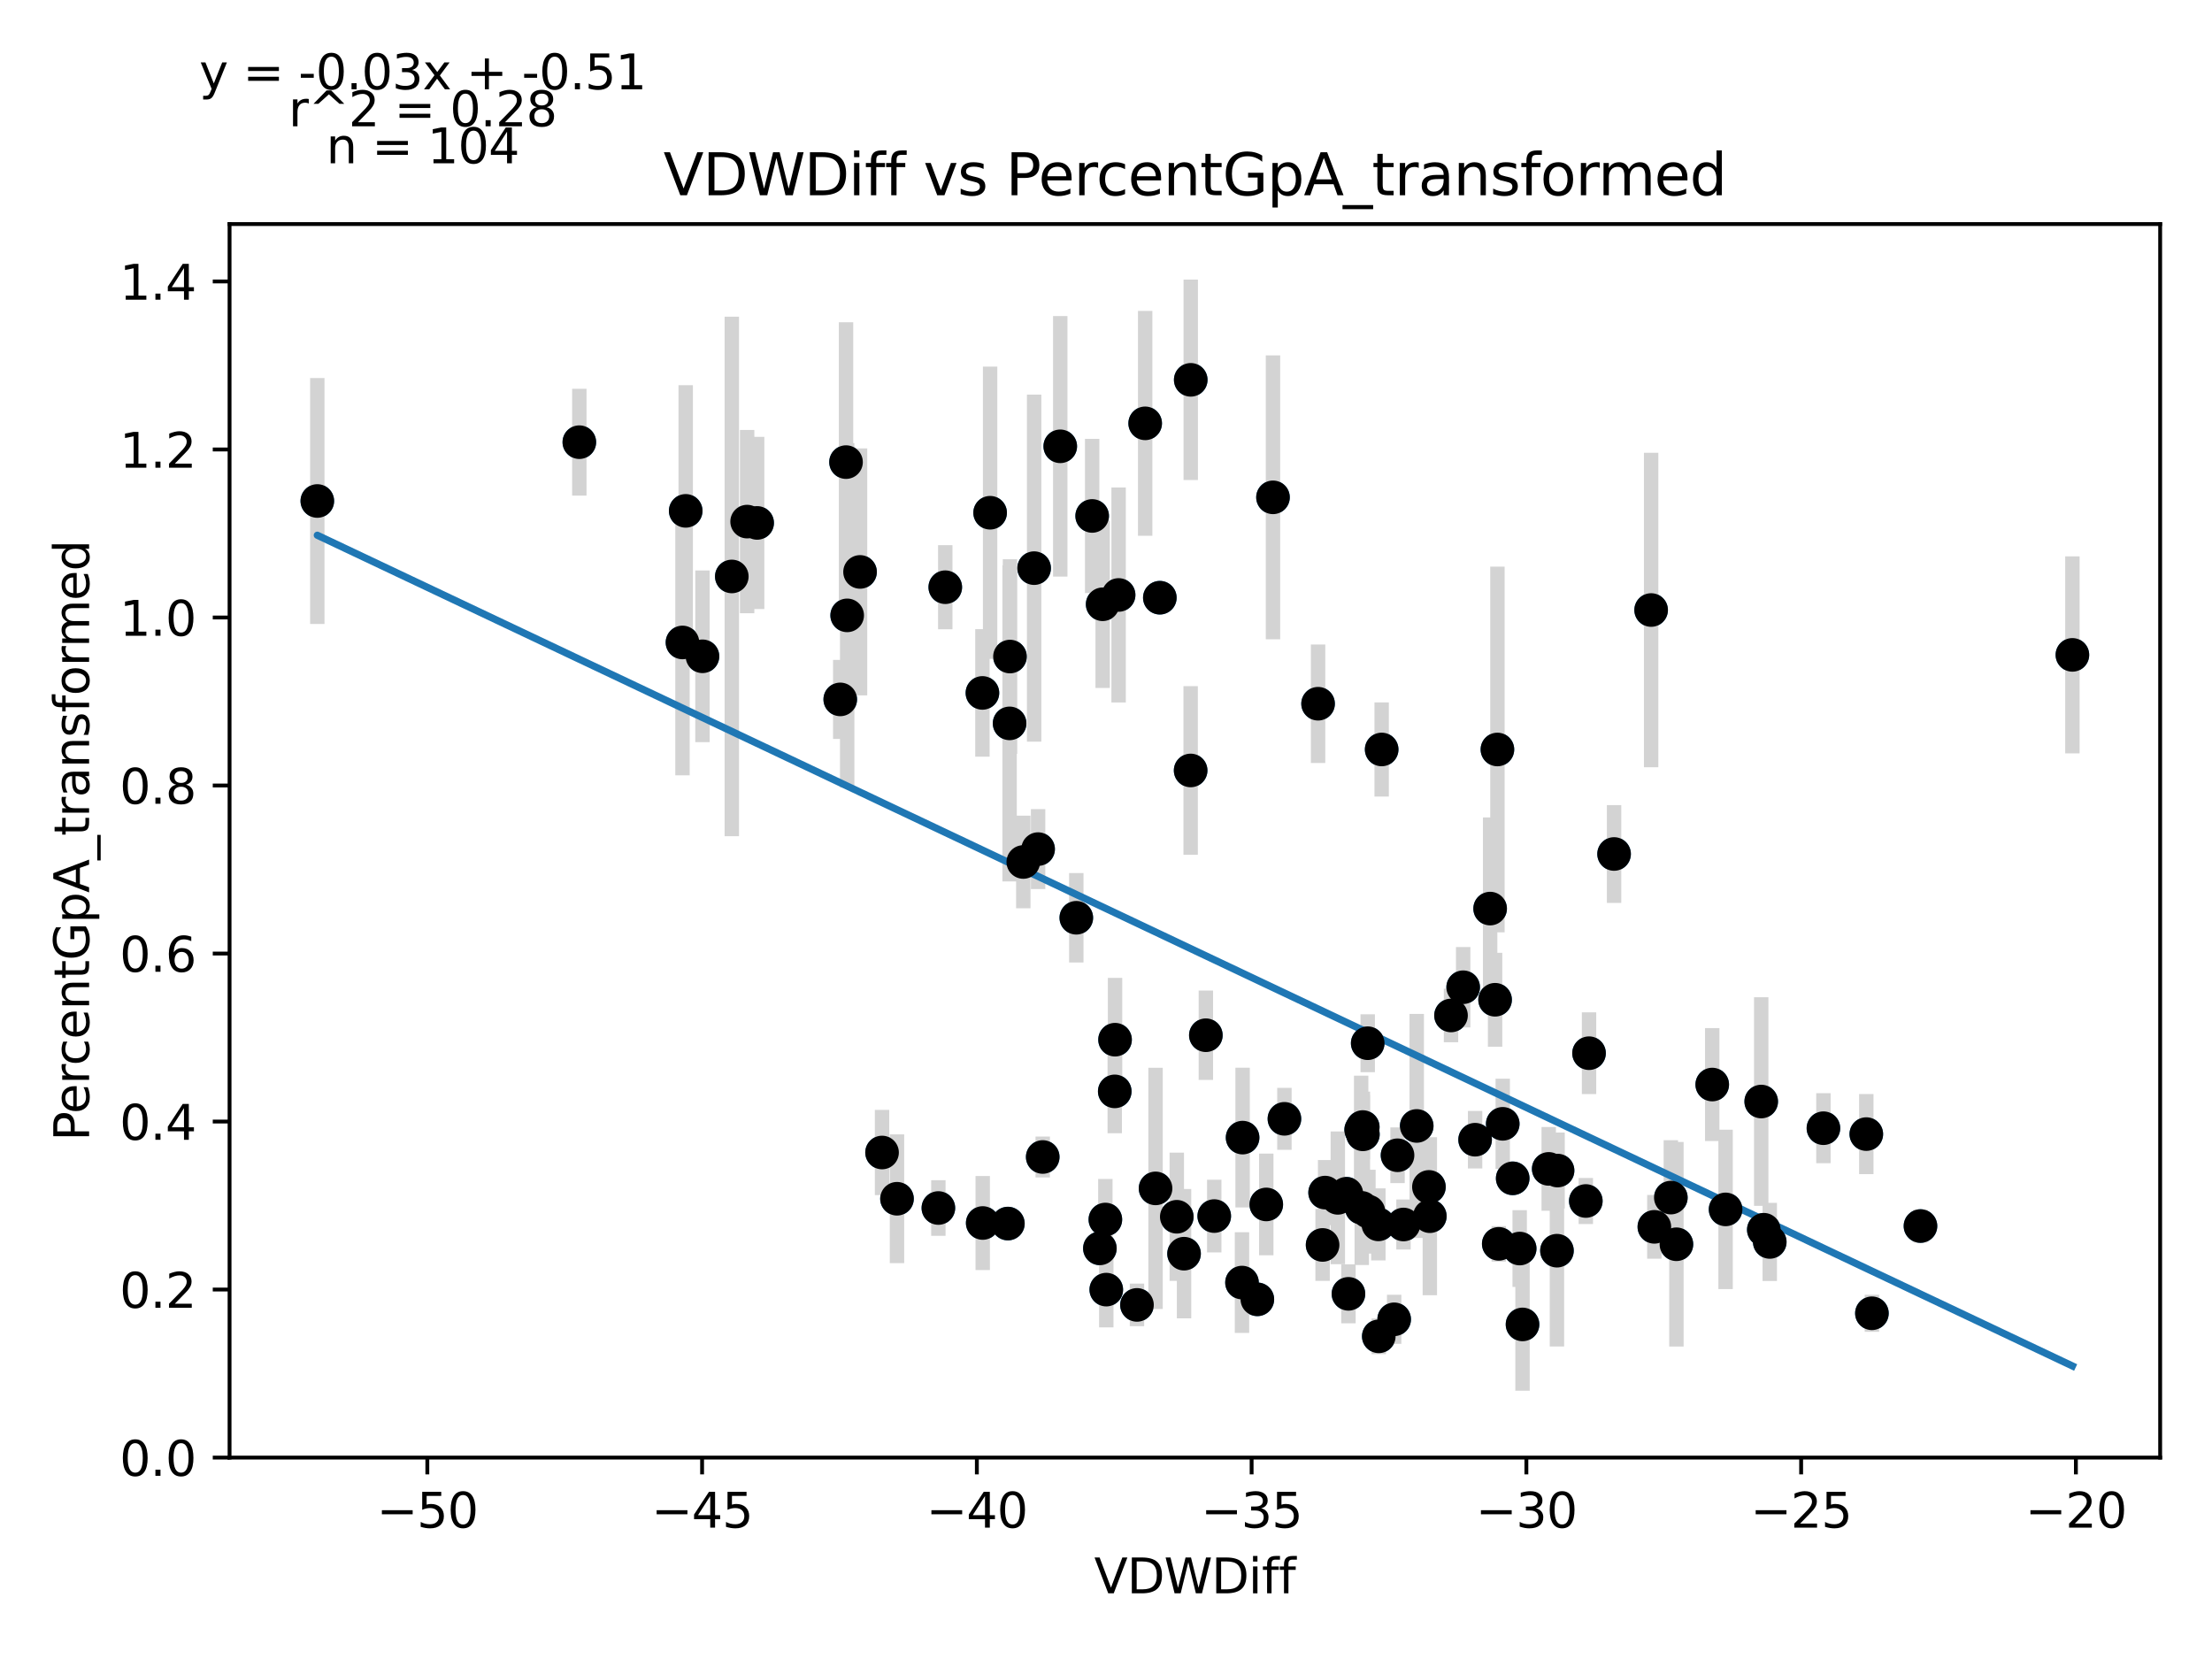<?xml version="1.0" encoding="utf-8" standalone="no"?>
<!DOCTYPE svg PUBLIC "-//W3C//DTD SVG 1.1//EN"
  "http://www.w3.org/Graphics/SVG/1.1/DTD/svg11.dtd">
<svg xmlns:xlink="http://www.w3.org/1999/xlink" width="460.8pt" height="345.6pt" viewBox="0 0 460.8 345.6" xmlns="http://www.w3.org/2000/svg" version="1.1">
 <defs>
  <style type="text/css">*{stroke-linejoin: round; stroke-linecap: butt}</style>
 </defs>
 <g id="figure_1">
  <g id="patch_1">
   <path d="M 0 345.6 
L 460.8 345.6 
L 460.8 0 
L 0 0 
z
" style="fill: #ffffff"/>
  </g>
  <g id="axes_1">
   <g id="patch_2">
    <path d="M 47.821 303.64 
L 450 303.64 
L 450 46.676 
L 47.821 46.676 
z
" style="fill: #ffffff"/>
   </g>
   <g id="PathCollection_1">
    <defs>
     <path id="m446b8236c6" d="M 0 3 
C 0.796 3 1.559 2.684 2.121 2.121 
C 2.684 1.559 3 0.796 3 0 
C 3 -0.796 2.684 -1.559 2.121 -2.121 
C 1.559 -2.684 0.796 -3 0 -3 
C -0.796 -3 -1.559 -2.684 -2.121 -2.121 
C -2.684 -1.559 -3 -0.796 -3 0 
C -3 0.796 -2.684 1.559 -2.121 2.121 
C -1.559 2.684 -0.796 3 0 3 
z
" style="stroke: #1f77b4"/>
    </defs>
    <g clip-path="url(#p066f73548e)">
     <use xlink:href="#m446b8236c6" x="142.172" y="133.834" style="fill: #1f77b4; stroke: #1f77b4"/>
     <use xlink:href="#m446b8236c6" x="66.102" y="104.366" style="fill: #1f77b4; stroke: #1f77b4"/>
     <use xlink:href="#m446b8236c6" x="176.242" y="96.266" style="fill: #1f77b4; stroke: #1f77b4"/>
     <use xlink:href="#m446b8236c6" x="152.449" y="120.085" style="fill: #1f77b4; stroke: #1f77b4"/>
     <use xlink:href="#m446b8236c6" x="142.845" y="106.423" style="fill: #1f77b4; stroke: #1f77b4"/>
     <use xlink:href="#m446b8236c6" x="179.165" y="119.142" style="fill: #1f77b4; stroke: #1f77b4"/>
     <use xlink:href="#m446b8236c6" x="210.396" y="136.772" style="fill: #1f77b4; stroke: #1f77b4"/>
     <use xlink:href="#m446b8236c6" x="120.685" y="92.113" style="fill: #1f77b4; stroke: #1f77b4"/>
     <use xlink:href="#m446b8236c6" x="210.317" y="150.693" style="fill: #1f77b4; stroke: #1f77b4"/>
     <use xlink:href="#m446b8236c6" x="213.17" y="179.566" style="fill: #1f77b4; stroke: #1f77b4"/>
     <use xlink:href="#m446b8236c6" x="155.641" y="108.66" style="fill: #1f77b4; stroke: #1f77b4"/>
     <use xlink:href="#m446b8236c6" x="157.727" y="108.934" style="fill: #1f77b4; stroke: #1f77b4"/>
     <use xlink:href="#m446b8236c6" x="183.747" y="240.088" style="fill: #1f77b4; stroke: #1f77b4"/>
     <use xlink:href="#m446b8236c6" x="146.338" y="136.719" style="fill: #1f77b4; stroke: #1f77b4"/>
     <use xlink:href="#m446b8236c6" x="176.482" y="128.192" style="fill: #1f77b4; stroke: #1f77b4"/>
     <use xlink:href="#m446b8236c6" x="265.187" y="103.605" style="fill: #1f77b4; stroke: #1f77b4"/>
     <use xlink:href="#m446b8236c6" x="238.561" y="88.19" style="fill: #1f77b4; stroke: #1f77b4"/>
     <use xlink:href="#m446b8236c6" x="240.723" y="247.563" style="fill: #1f77b4; stroke: #1f77b4"/>
     <use xlink:href="#m446b8236c6" x="258.857" y="236.985" style="fill: #1f77b4; stroke: #1f77b4"/>
     <use xlink:href="#m446b8236c6" x="283.675" y="251.623" style="fill: #1f77b4; stroke: #1f77b4"/>
     <use xlink:href="#m446b8236c6" x="215.428" y="118.355" style="fill: #1f77b4; stroke: #1f77b4"/>
     <use xlink:href="#m446b8236c6" x="232.285" y="216.588" style="fill: #1f77b4; stroke: #1f77b4"/>
     <use xlink:href="#m446b8236c6" x="267.568" y="233.071" style="fill: #1f77b4; stroke: #1f77b4"/>
     <use xlink:href="#m446b8236c6" x="204.718" y="254.774" style="fill: #1f77b4; stroke: #1f77b4"/>
     <use xlink:href="#m446b8236c6" x="206.26" y="106.813" style="fill: #1f77b4; stroke: #1f77b4"/>
     <use xlink:href="#m446b8236c6" x="196.918" y="122.326" style="fill: #1f77b4; stroke: #1f77b4"/>
     <use xlink:href="#m446b8236c6" x="217.219" y="241.021" style="fill: #1f77b4; stroke: #1f77b4"/>
     <use xlink:href="#m446b8236c6" x="186.861" y="249.722" style="fill: #1f77b4; stroke: #1f77b4"/>
     <use xlink:href="#m446b8236c6" x="227.519" y="107.481" style="fill: #1f77b4; stroke: #1f77b4"/>
     <use xlink:href="#m446b8236c6" x="229.703" y="125.882" style="fill: #1f77b4; stroke: #1f77b4"/>
     <use xlink:href="#m446b8236c6" x="195.481" y="251.65" style="fill: #1f77b4; stroke: #1f77b4"/>
     <use xlink:href="#m446b8236c6" x="220.87" y="92.974" style="fill: #1f77b4; stroke: #1f77b4"/>
     <use xlink:href="#m446b8236c6" x="230.267" y="254.048" style="fill: #1f77b4; stroke: #1f77b4"/>
     <use xlink:href="#m446b8236c6" x="248.053" y="79.127" style="fill: #1f77b4; stroke: #1f77b4"/>
     <use xlink:href="#m446b8236c6" x="316.578" y="260.096" style="fill: #1f77b4; stroke: #1f77b4"/>
     <use xlink:href="#m446b8236c6" x="252.948" y="253.33" style="fill: #1f77b4; stroke: #1f77b4"/>
     <use xlink:href="#m446b8236c6" x="236.852" y="271.836" style="fill: #1f77b4; stroke: #1f77b4"/>
     <use xlink:href="#m446b8236c6" x="285.072" y="252.413" style="fill: #1f77b4; stroke: #1f77b4"/>
     <use xlink:href="#m446b8236c6" x="263.788" y="250.908" style="fill: #1f77b4; stroke: #1f77b4"/>
     <use xlink:href="#m446b8236c6" x="232.222" y="227.354" style="fill: #1f77b4; stroke: #1f77b4"/>
     <use xlink:href="#m446b8236c6" x="204.657" y="144.349" style="fill: #1f77b4; stroke: #1f77b4"/>
     <use xlink:href="#m446b8236c6" x="216.257" y="176.885" style="fill: #1f77b4; stroke: #1f77b4"/>
     <use xlink:href="#m446b8236c6" x="283.914" y="236.302" style="fill: #1f77b4; stroke: #1f77b4"/>
     <use xlink:href="#m446b8236c6" x="209.961" y="254.892" style="fill: #1f77b4; stroke: #1f77b4"/>
     <use xlink:href="#m446b8236c6" x="230.457" y="268.652" style="fill: #1f77b4; stroke: #1f77b4"/>
     <use xlink:href="#m446b8236c6" x="241.615" y="124.513" style="fill: #1f77b4; stroke: #1f77b4"/>
     <use xlink:href="#m446b8236c6" x="287.826" y="156.128" style="fill: #1f77b4; stroke: #1f77b4"/>
     <use xlink:href="#m446b8236c6" x="248.032" y="160.501" style="fill: #1f77b4; stroke: #1f77b4"/>
     <use xlink:href="#m446b8236c6" x="297.862" y="253.355" style="fill: #1f77b4; stroke: #1f77b4"/>
     <use xlink:href="#m446b8236c6" x="297.671" y="247.255" style="fill: #1f77b4; stroke: #1f77b4"/>
     <use xlink:href="#m446b8236c6" x="175.039" y="145.697" style="fill: #1f77b4; stroke: #1f77b4"/>
     <use xlink:href="#m446b8236c6" x="287.224" y="278.382" style="fill: #1f77b4; stroke: #1f77b4"/>
     <use xlink:href="#m446b8236c6" x="245.146" y="253.475" style="fill: #1f77b4; stroke: #1f77b4"/>
     <use xlink:href="#m446b8236c6" x="251.202" y="215.657" style="fill: #1f77b4; stroke: #1f77b4"/>
     <use xlink:href="#m446b8236c6" x="331.025" y="219.4" style="fill: #1f77b4; stroke: #1f77b4"/>
     <use xlink:href="#m446b8236c6" x="291.132" y="240.662" style="fill: #1f77b4; stroke: #1f77b4"/>
     <use xlink:href="#m446b8236c6" x="233.028" y="123.943" style="fill: #1f77b4; stroke: #1f77b4"/>
     <use xlink:href="#m446b8236c6" x="229.126" y="260.059" style="fill: #1f77b4; stroke: #1f77b4"/>
     <use xlink:href="#m446b8236c6" x="343.961" y="127.079" style="fill: #1f77b4; stroke: #1f77b4"/>
     <use xlink:href="#m446b8236c6" x="224.214" y="191.187" style="fill: #1f77b4; stroke: #1f77b4"/>
     <use xlink:href="#m446b8236c6" x="275.52" y="259.344" style="fill: #1f77b4; stroke: #1f77b4"/>
     <use xlink:href="#m446b8236c6" x="261.93" y="270.675" style="fill: #1f77b4; stroke: #1f77b4"/>
     <use xlink:href="#m446b8236c6" x="311.454" y="208.268" style="fill: #1f77b4; stroke: #1f77b4"/>
     <use xlink:href="#m446b8236c6" x="324.342" y="260.543" style="fill: #1f77b4; stroke: #1f77b4"/>
     <use xlink:href="#m446b8236c6" x="258.73" y="267.182" style="fill: #1f77b4; stroke: #1f77b4"/>
     <use xlink:href="#m446b8236c6" x="315.123" y="245.468" style="fill: #1f77b4; stroke: #1f77b4"/>
     <use xlink:href="#m446b8236c6" x="330.354" y="250.19" style="fill: #1f77b4; stroke: #1f77b4"/>
     <use xlink:href="#m446b8236c6" x="400.069" y="255.407" style="fill: #1f77b4; stroke: #1f77b4"/>
     <use xlink:href="#m446b8236c6" x="283.89" y="234.782" style="fill: #1f77b4; stroke: #1f77b4"/>
     <use xlink:href="#m446b8236c6" x="312.218" y="259.118" style="fill: #1f77b4; stroke: #1f77b4"/>
     <use xlink:href="#m446b8236c6" x="290.431" y="274.835" style="fill: #1f77b4; stroke: #1f77b4"/>
     <use xlink:href="#m446b8236c6" x="246.658" y="261.166" style="fill: #1f77b4; stroke: #1f77b4"/>
     <use xlink:href="#m446b8236c6" x="274.579" y="146.6" style="fill: #1f77b4; stroke: #1f77b4"/>
     <use xlink:href="#m446b8236c6" x="322.626" y="243.501" style="fill: #1f77b4; stroke: #1f77b4"/>
     <use xlink:href="#m446b8236c6" x="304.805" y="205.659" style="fill: #1f77b4; stroke: #1f77b4"/>
     <use xlink:href="#m446b8236c6" x="310.422" y="189.275" style="fill: #1f77b4; stroke: #1f77b4"/>
     <use xlink:href="#m446b8236c6" x="284.919" y="217.322" style="fill: #1f77b4; stroke: #1f77b4"/>
     <use xlink:href="#m446b8236c6" x="336.242" y="177.901" style="fill: #1f77b4; stroke: #1f77b4"/>
     <use xlink:href="#m446b8236c6" x="278.692" y="249.535" style="fill: #1f77b4; stroke: #1f77b4"/>
     <use xlink:href="#m446b8236c6" x="349.229" y="259.202" style="fill: #1f77b4; stroke: #1f77b4"/>
     <use xlink:href="#m446b8236c6" x="324.469" y="243.85" style="fill: #1f77b4; stroke: #1f77b4"/>
     <use xlink:href="#m446b8236c6" x="283.551" y="235.374" style="fill: #1f77b4; stroke: #1f77b4"/>
     <use xlink:href="#m446b8236c6" x="287.136" y="255.061" style="fill: #1f77b4; stroke: #1f77b4"/>
     <use xlink:href="#m446b8236c6" x="356.69" y="225.93" style="fill: #1f77b4; stroke: #1f77b4"/>
     <use xlink:href="#m446b8236c6" x="302.272" y="211.539" style="fill: #1f77b4; stroke: #1f77b4"/>
     <use xlink:href="#m446b8236c6" x="307.292" y="237.422" style="fill: #1f77b4; stroke: #1f77b4"/>
     <use xlink:href="#m446b8236c6" x="295.129" y="234.555" style="fill: #1f77b4; stroke: #1f77b4"/>
     <use xlink:href="#m446b8236c6" x="292.374" y="255.086" style="fill: #1f77b4; stroke: #1f77b4"/>
     <use xlink:href="#m446b8236c6" x="344.631" y="255.573" style="fill: #1f77b4; stroke: #1f77b4"/>
     <use xlink:href="#m446b8236c6" x="280.479" y="248.678" style="fill: #1f77b4; stroke: #1f77b4"/>
     <use xlink:href="#m446b8236c6" x="280.906" y="269.53" style="fill: #1f77b4; stroke: #1f77b4"/>
     <use xlink:href="#m446b8236c6" x="379.853" y="235.026" style="fill: #1f77b4; stroke: #1f77b4"/>
     <use xlink:href="#m446b8236c6" x="359.471" y="251.94" style="fill: #1f77b4; stroke: #1f77b4"/>
     <use xlink:href="#m446b8236c6" x="317.169" y="275.902" style="fill: #1f77b4; stroke: #1f77b4"/>
     <use xlink:href="#m446b8236c6" x="389.954" y="273.581" style="fill: #1f77b4; stroke: #1f77b4"/>
     <use xlink:href="#m446b8236c6" x="313.049" y="234.113" style="fill: #1f77b4; stroke: #1f77b4"/>
     <use xlink:href="#m446b8236c6" x="276.044" y="248.437" style="fill: #1f77b4; stroke: #1f77b4"/>
     <use xlink:href="#m446b8236c6" x="388.786" y="236.252" style="fill: #1f77b4; stroke: #1f77b4"/>
     <use xlink:href="#m446b8236c6" x="366.893" y="229.469" style="fill: #1f77b4; stroke: #1f77b4"/>
     <use xlink:href="#m446b8236c6" x="311.939" y="156.132" style="fill: #1f77b4; stroke: #1f77b4"/>
     <use xlink:href="#m446b8236c6" x="348.067" y="249.48" style="fill: #1f77b4; stroke: #1f77b4"/>
     <use xlink:href="#m446b8236c6" x="367.432" y="256.178" style="fill: #1f77b4; stroke: #1f77b4"/>
     <use xlink:href="#m446b8236c6" x="368.673" y="258.721" style="fill: #1f77b4; stroke: #1f77b4"/>
     <use xlink:href="#m446b8236c6" x="431.719" y="136.424" style="fill: #1f77b4; stroke: #1f77b4"/>
    </g>
   </g>
   <g id="matplotlib.axis_1">
    <g id="xtick_1">
     <g id="line2d_1">
      <defs>
       <path id="m79041627de" d="M 0 0 
L 0 3.5 
" style="stroke: #000000; stroke-width: 0.8"/>
      </defs>
      <g>
       <use xlink:href="#m79041627de" x="89.021" y="303.64" style="stroke: #000000; stroke-width: 0.8"/>
      </g>
     </g>
     <g id="text_1">
      <!-- −50 -->
      <g transform="translate(78.469 318.238)scale(0.1 -0.1)">
       <defs>
        <path id="DejaVuSans-2212" d="M 678 2272 
L 4684 2272 
L 4684 1741 
L 678 1741 
L 678 2272 
z
" transform="scale(0.016)"/>
        <path id="DejaVuSans-35" d="M 691 4666 
L 3169 4666 
L 3169 4134 
L 1269 4134 
L 1269 2991 
Q 1406 3038 1543 3061 
Q 1681 3084 1819 3084 
Q 2600 3084 3056 2656 
Q 3513 2228 3513 1497 
Q 3513 744 3044 326 
Q 2575 -91 1722 -91 
Q 1428 -91 1123 -41 
Q 819 9 494 109 
L 494 744 
Q 775 591 1075 516 
Q 1375 441 1709 441 
Q 2250 441 2565 725 
Q 2881 1009 2881 1497 
Q 2881 1984 2565 2268 
Q 2250 2553 1709 2553 
Q 1456 2553 1204 2497 
Q 953 2441 691 2322 
L 691 4666 
z
" transform="scale(0.016)"/>
        <path id="DejaVuSans-30" d="M 2034 4250 
Q 1547 4250 1301 3770 
Q 1056 3291 1056 2328 
Q 1056 1369 1301 889 
Q 1547 409 2034 409 
Q 2525 409 2770 889 
Q 3016 1369 3016 2328 
Q 3016 3291 2770 3770 
Q 2525 4250 2034 4250 
z
M 2034 4750 
Q 2819 4750 3233 4129 
Q 3647 3509 3647 2328 
Q 3647 1150 3233 529 
Q 2819 -91 2034 -91 
Q 1250 -91 836 529 
Q 422 1150 422 2328 
Q 422 3509 836 4129 
Q 1250 4750 2034 4750 
z
" transform="scale(0.016)"/>
       </defs>
       <use xlink:href="#DejaVuSans-2212"/>
       <use xlink:href="#DejaVuSans-35" x="83.789"/>
       <use xlink:href="#DejaVuSans-30" x="147.412"/>
      </g>
     </g>
    </g>
    <g id="xtick_2">
     <g id="line2d_2">
      <g>
       <use xlink:href="#m79041627de" x="146.259" y="303.64" style="stroke: #000000; stroke-width: 0.8"/>
      </g>
     </g>
     <g id="text_2">
      <!-- −45 -->
      <g transform="translate(135.707 318.238)scale(0.1 -0.1)">
       <defs>
        <path id="DejaVuSans-34" d="M 2419 4116 
L 825 1625 
L 2419 1625 
L 2419 4116 
z
M 2253 4666 
L 3047 4666 
L 3047 1625 
L 3713 1625 
L 3713 1100 
L 3047 1100 
L 3047 0 
L 2419 0 
L 2419 1100 
L 313 1100 
L 313 1709 
L 2253 4666 
z
" transform="scale(0.016)"/>
       </defs>
       <use xlink:href="#DejaVuSans-2212"/>
       <use xlink:href="#DejaVuSans-34" x="83.789"/>
       <use xlink:href="#DejaVuSans-35" x="147.412"/>
      </g>
     </g>
    </g>
    <g id="xtick_3">
     <g id="line2d_3">
      <g>
       <use xlink:href="#m79041627de" x="203.497" y="303.64" style="stroke: #000000; stroke-width: 0.8"/>
      </g>
     </g>
     <g id="text_3">
      <!-- −40 -->
      <g transform="translate(192.944 318.238)scale(0.1 -0.1)">
       <use xlink:href="#DejaVuSans-2212"/>
       <use xlink:href="#DejaVuSans-34" x="83.789"/>
       <use xlink:href="#DejaVuSans-30" x="147.412"/>
      </g>
     </g>
    </g>
    <g id="xtick_4">
     <g id="line2d_4">
      <g>
       <use xlink:href="#m79041627de" x="260.734" y="303.64" style="stroke: #000000; stroke-width: 0.8"/>
      </g>
     </g>
     <g id="text_4">
      <!-- −35 -->
      <g transform="translate(250.182 318.238)scale(0.1 -0.1)">
       <defs>
        <path id="DejaVuSans-33" d="M 2597 2516 
Q 3050 2419 3304 2112 
Q 3559 1806 3559 1356 
Q 3559 666 3084 287 
Q 2609 -91 1734 -91 
Q 1441 -91 1130 -33 
Q 819 25 488 141 
L 488 750 
Q 750 597 1062 519 
Q 1375 441 1716 441 
Q 2309 441 2620 675 
Q 2931 909 2931 1356 
Q 2931 1769 2642 2001 
Q 2353 2234 1838 2234 
L 1294 2234 
L 1294 2753 
L 1863 2753 
Q 2328 2753 2575 2939 
Q 2822 3125 2822 3475 
Q 2822 3834 2567 4026 
Q 2313 4219 1838 4219 
Q 1578 4219 1281 4162 
Q 984 4106 628 3988 
L 628 4550 
Q 988 4650 1302 4700 
Q 1616 4750 1894 4750 
Q 2613 4750 3031 4423 
Q 3450 4097 3450 3541 
Q 3450 3153 3228 2886 
Q 3006 2619 2597 2516 
z
" transform="scale(0.016)"/>
       </defs>
       <use xlink:href="#DejaVuSans-2212"/>
       <use xlink:href="#DejaVuSans-33" x="83.789"/>
       <use xlink:href="#DejaVuSans-35" x="147.412"/>
      </g>
     </g>
    </g>
    <g id="xtick_5">
     <g id="line2d_5">
      <g>
       <use xlink:href="#m79041627de" x="317.972" y="303.64" style="stroke: #000000; stroke-width: 0.8"/>
      </g>
     </g>
     <g id="text_5">
      <!-- −30 -->
      <g transform="translate(307.42 318.238)scale(0.1 -0.1)">
       <use xlink:href="#DejaVuSans-2212"/>
       <use xlink:href="#DejaVuSans-33" x="83.789"/>
       <use xlink:href="#DejaVuSans-30" x="147.412"/>
      </g>
     </g>
    </g>
    <g id="xtick_6">
     <g id="line2d_6">
      <g>
       <use xlink:href="#m79041627de" x="375.21" y="303.64" style="stroke: #000000; stroke-width: 0.8"/>
      </g>
     </g>
     <g id="text_6">
      <!-- −25 -->
      <g transform="translate(364.657 318.238)scale(0.1 -0.1)">
       <defs>
        <path id="DejaVuSans-32" d="M 1228 531 
L 3431 531 
L 3431 0 
L 469 0 
L 469 531 
Q 828 903 1448 1529 
Q 2069 2156 2228 2338 
Q 2531 2678 2651 2914 
Q 2772 3150 2772 3378 
Q 2772 3750 2511 3984 
Q 2250 4219 1831 4219 
Q 1534 4219 1204 4116 
Q 875 4013 500 3803 
L 500 4441 
Q 881 4594 1212 4672 
Q 1544 4750 1819 4750 
Q 2544 4750 2975 4387 
Q 3406 4025 3406 3419 
Q 3406 3131 3298 2873 
Q 3191 2616 2906 2266 
Q 2828 2175 2409 1742 
Q 1991 1309 1228 531 
z
" transform="scale(0.016)"/>
       </defs>
       <use xlink:href="#DejaVuSans-2212"/>
       <use xlink:href="#DejaVuSans-32" x="83.789"/>
       <use xlink:href="#DejaVuSans-35" x="147.412"/>
      </g>
     </g>
    </g>
    <g id="xtick_7">
     <g id="line2d_7">
      <g>
       <use xlink:href="#m79041627de" x="432.447" y="303.64" style="stroke: #000000; stroke-width: 0.8"/>
      </g>
     </g>
     <g id="text_7">
      <!-- −20 -->
      <g transform="translate(421.895 318.238)scale(0.1 -0.1)">
       <use xlink:href="#DejaVuSans-2212"/>
       <use xlink:href="#DejaVuSans-32" x="83.789"/>
       <use xlink:href="#DejaVuSans-30" x="147.412"/>
      </g>
     </g>
    </g>
    <g id="text_8">
     <!-- VDWDiff -->
     <g transform="translate(227.937 331.917)scale(0.1 -0.1)">
      <defs>
       <path id="DejaVuSans-56" d="M 1831 0 
L 50 4666 
L 709 4666 
L 2188 738 
L 3669 4666 
L 4325 4666 
L 2547 0 
L 1831 0 
z
" transform="scale(0.016)"/>
       <path id="DejaVuSans-44" d="M 1259 4147 
L 1259 519 
L 2022 519 
Q 2988 519 3436 956 
Q 3884 1394 3884 2338 
Q 3884 3275 3436 3711 
Q 2988 4147 2022 4147 
L 1259 4147 
z
M 628 4666 
L 1925 4666 
Q 3281 4666 3915 4102 
Q 4550 3538 4550 2338 
Q 4550 1131 3912 565 
Q 3275 0 1925 0 
L 628 0 
L 628 4666 
z
" transform="scale(0.016)"/>
       <path id="DejaVuSans-57" d="M 213 4666 
L 850 4666 
L 1831 722 
L 2809 4666 
L 3519 4666 
L 4500 722 
L 5478 4666 
L 6119 4666 
L 4947 0 
L 4153 0 
L 3169 4050 
L 2175 0 
L 1381 0 
L 213 4666 
z
" transform="scale(0.016)"/>
       <path id="DejaVuSans-69" d="M 603 3500 
L 1178 3500 
L 1178 0 
L 603 0 
L 603 3500 
z
M 603 4863 
L 1178 4863 
L 1178 4134 
L 603 4134 
L 603 4863 
z
" transform="scale(0.016)"/>
       <path id="DejaVuSans-66" d="M 2375 4863 
L 2375 4384 
L 1825 4384 
Q 1516 4384 1395 4259 
Q 1275 4134 1275 3809 
L 1275 3500 
L 2222 3500 
L 2222 3053 
L 1275 3053 
L 1275 0 
L 697 0 
L 697 3053 
L 147 3053 
L 147 3500 
L 697 3500 
L 697 3744 
Q 697 4328 969 4595 
Q 1241 4863 1831 4863 
L 2375 4863 
z
" transform="scale(0.016)"/>
      </defs>
      <use xlink:href="#DejaVuSans-56"/>
      <use xlink:href="#DejaVuSans-44" x="68.408"/>
      <use xlink:href="#DejaVuSans-57" x="145.41"/>
      <use xlink:href="#DejaVuSans-44" x="244.287"/>
      <use xlink:href="#DejaVuSans-69" x="321.289"/>
      <use xlink:href="#DejaVuSans-66" x="349.072"/>
      <use xlink:href="#DejaVuSans-66" x="384.277"/>
     </g>
    </g>
   </g>
   <g id="matplotlib.axis_2">
    <g id="ytick_1">
     <g id="line2d_8">
      <defs>
       <path id="m37f0fa9172" d="M 0 0 
L -3.5 0 
" style="stroke: #000000; stroke-width: 0.8"/>
      </defs>
      <g>
       <use xlink:href="#m37f0fa9172" x="47.821" y="303.64" style="stroke: #000000; stroke-width: 0.8"/>
      </g>
     </g>
     <g id="text_9">
      <!-- 0.0 -->
      <g transform="translate(24.918 307.439)scale(0.1 -0.1)">
       <defs>
        <path id="DejaVuSans-2e" d="M 684 794 
L 1344 794 
L 1344 0 
L 684 0 
L 684 794 
z
" transform="scale(0.016)"/>
       </defs>
       <use xlink:href="#DejaVuSans-30"/>
       <use xlink:href="#DejaVuSans-2e" x="63.623"/>
       <use xlink:href="#DejaVuSans-30" x="95.41"/>
      </g>
     </g>
    </g>
    <g id="ytick_2">
     <g id="line2d_9">
      <g>
       <use xlink:href="#m37f0fa9172" x="47.821" y="268.639" style="stroke: #000000; stroke-width: 0.8"/>
      </g>
     </g>
     <g id="text_10">
      <!-- 0.2 -->
      <g transform="translate(24.918 272.438)scale(0.1 -0.1)">
       <use xlink:href="#DejaVuSans-30"/>
       <use xlink:href="#DejaVuSans-2e" x="63.623"/>
       <use xlink:href="#DejaVuSans-32" x="95.41"/>
      </g>
     </g>
    </g>
    <g id="ytick_3">
     <g id="line2d_10">
      <g>
       <use xlink:href="#m37f0fa9172" x="47.821" y="233.638" style="stroke: #000000; stroke-width: 0.8"/>
      </g>
     </g>
     <g id="text_11">
      <!-- 0.4 -->
      <g transform="translate(24.918 237.437)scale(0.1 -0.1)">
       <use xlink:href="#DejaVuSans-30"/>
       <use xlink:href="#DejaVuSans-2e" x="63.623"/>
       <use xlink:href="#DejaVuSans-34" x="95.41"/>
      </g>
     </g>
    </g>
    <g id="ytick_4">
     <g id="line2d_11">
      <g>
       <use xlink:href="#m37f0fa9172" x="47.821" y="198.637" style="stroke: #000000; stroke-width: 0.8"/>
      </g>
     </g>
     <g id="text_12">
      <!-- 0.6 -->
      <g transform="translate(24.918 202.436)scale(0.1 -0.1)">
       <defs>
        <path id="DejaVuSans-36" d="M 2113 2584 
Q 1688 2584 1439 2293 
Q 1191 2003 1191 1497 
Q 1191 994 1439 701 
Q 1688 409 2113 409 
Q 2538 409 2786 701 
Q 3034 994 3034 1497 
Q 3034 2003 2786 2293 
Q 2538 2584 2113 2584 
z
M 3366 4563 
L 3366 3988 
Q 3128 4100 2886 4159 
Q 2644 4219 2406 4219 
Q 1781 4219 1451 3797 
Q 1122 3375 1075 2522 
Q 1259 2794 1537 2939 
Q 1816 3084 2150 3084 
Q 2853 3084 3261 2657 
Q 3669 2231 3669 1497 
Q 3669 778 3244 343 
Q 2819 -91 2113 -91 
Q 1303 -91 875 529 
Q 447 1150 447 2328 
Q 447 3434 972 4092 
Q 1497 4750 2381 4750 
Q 2619 4750 2861 4703 
Q 3103 4656 3366 4563 
z
" transform="scale(0.016)"/>
       </defs>
       <use xlink:href="#DejaVuSans-30"/>
       <use xlink:href="#DejaVuSans-2e" x="63.623"/>
       <use xlink:href="#DejaVuSans-36" x="95.41"/>
      </g>
     </g>
    </g>
    <g id="ytick_5">
     <g id="line2d_12">
      <g>
       <use xlink:href="#m37f0fa9172" x="47.821" y="163.636" style="stroke: #000000; stroke-width: 0.8"/>
      </g>
     </g>
     <g id="text_13">
      <!-- 0.8 -->
      <g transform="translate(24.918 167.436)scale(0.1 -0.1)">
       <defs>
        <path id="DejaVuSans-38" d="M 2034 2216 
Q 1584 2216 1326 1975 
Q 1069 1734 1069 1313 
Q 1069 891 1326 650 
Q 1584 409 2034 409 
Q 2484 409 2743 651 
Q 3003 894 3003 1313 
Q 3003 1734 2745 1975 
Q 2488 2216 2034 2216 
z
M 1403 2484 
Q 997 2584 770 2862 
Q 544 3141 544 3541 
Q 544 4100 942 4425 
Q 1341 4750 2034 4750 
Q 2731 4750 3128 4425 
Q 3525 4100 3525 3541 
Q 3525 3141 3298 2862 
Q 3072 2584 2669 2484 
Q 3125 2378 3379 2068 
Q 3634 1759 3634 1313 
Q 3634 634 3220 271 
Q 2806 -91 2034 -91 
Q 1263 -91 848 271 
Q 434 634 434 1313 
Q 434 1759 690 2068 
Q 947 2378 1403 2484 
z
M 1172 3481 
Q 1172 3119 1398 2916 
Q 1625 2713 2034 2713 
Q 2441 2713 2670 2916 
Q 2900 3119 2900 3481 
Q 2900 3844 2670 4047 
Q 2441 4250 2034 4250 
Q 1625 4250 1398 4047 
Q 1172 3844 1172 3481 
z
" transform="scale(0.016)"/>
       </defs>
       <use xlink:href="#DejaVuSans-30"/>
       <use xlink:href="#DejaVuSans-2e" x="63.623"/>
       <use xlink:href="#DejaVuSans-38" x="95.41"/>
      </g>
     </g>
    </g>
    <g id="ytick_6">
     <g id="line2d_13">
      <g>
       <use xlink:href="#m37f0fa9172" x="47.821" y="128.635" style="stroke: #000000; stroke-width: 0.8"/>
      </g>
     </g>
     <g id="text_14">
      <!-- 1.0 -->
      <g transform="translate(24.918 132.435)scale(0.1 -0.1)">
       <defs>
        <path id="DejaVuSans-31" d="M 794 531 
L 1825 531 
L 1825 4091 
L 703 3866 
L 703 4441 
L 1819 4666 
L 2450 4666 
L 2450 531 
L 3481 531 
L 3481 0 
L 794 0 
L 794 531 
z
" transform="scale(0.016)"/>
       </defs>
       <use xlink:href="#DejaVuSans-31"/>
       <use xlink:href="#DejaVuSans-2e" x="63.623"/>
       <use xlink:href="#DejaVuSans-30" x="95.41"/>
      </g>
     </g>
    </g>
    <g id="ytick_7">
     <g id="line2d_14">
      <g>
       <use xlink:href="#m37f0fa9172" x="47.821" y="93.635" style="stroke: #000000; stroke-width: 0.8"/>
      </g>
     </g>
     <g id="text_15">
      <!-- 1.2 -->
      <g transform="translate(24.918 97.434)scale(0.1 -0.1)">
       <use xlink:href="#DejaVuSans-31"/>
       <use xlink:href="#DejaVuSans-2e" x="63.623"/>
       <use xlink:href="#DejaVuSans-32" x="95.41"/>
      </g>
     </g>
    </g>
    <g id="ytick_8">
     <g id="line2d_15">
      <g>
       <use xlink:href="#m37f0fa9172" x="47.821" y="58.634" style="stroke: #000000; stroke-width: 0.8"/>
      </g>
     </g>
     <g id="text_16">
      <!-- 1.4 -->
      <g transform="translate(24.918 62.433)scale(0.1 -0.1)">
       <use xlink:href="#DejaVuSans-31"/>
       <use xlink:href="#DejaVuSans-2e" x="63.623"/>
       <use xlink:href="#DejaVuSans-34" x="95.41"/>
      </g>
     </g>
    </g>
    <g id="text_17">
     <!-- PercentGpA_transformed -->
     <g transform="translate(18.56 237.696)rotate(-90)scale(0.1 -0.1)">
      <defs>
       <path id="DejaVuSans-50" d="M 1259 4147 
L 1259 2394 
L 2053 2394 
Q 2494 2394 2734 2622 
Q 2975 2850 2975 3272 
Q 2975 3691 2734 3919 
Q 2494 4147 2053 4147 
L 1259 4147 
z
M 628 4666 
L 2053 4666 
Q 2838 4666 3239 4311 
Q 3641 3956 3641 3272 
Q 3641 2581 3239 2228 
Q 2838 1875 2053 1875 
L 1259 1875 
L 1259 0 
L 628 0 
L 628 4666 
z
" transform="scale(0.016)"/>
       <path id="DejaVuSans-65" d="M 3597 1894 
L 3597 1613 
L 953 1613 
Q 991 1019 1311 708 
Q 1631 397 2203 397 
Q 2534 397 2845 478 
Q 3156 559 3463 722 
L 3463 178 
Q 3153 47 2828 -22 
Q 2503 -91 2169 -91 
Q 1331 -91 842 396 
Q 353 884 353 1716 
Q 353 2575 817 3079 
Q 1281 3584 2069 3584 
Q 2775 3584 3186 3129 
Q 3597 2675 3597 1894 
z
M 3022 2063 
Q 3016 2534 2758 2815 
Q 2500 3097 2075 3097 
Q 1594 3097 1305 2825 
Q 1016 2553 972 2059 
L 3022 2063 
z
" transform="scale(0.016)"/>
       <path id="DejaVuSans-72" d="M 2631 2963 
Q 2534 3019 2420 3045 
Q 2306 3072 2169 3072 
Q 1681 3072 1420 2755 
Q 1159 2438 1159 1844 
L 1159 0 
L 581 0 
L 581 3500 
L 1159 3500 
L 1159 2956 
Q 1341 3275 1631 3429 
Q 1922 3584 2338 3584 
Q 2397 3584 2469 3576 
Q 2541 3569 2628 3553 
L 2631 2963 
z
" transform="scale(0.016)"/>
       <path id="DejaVuSans-63" d="M 3122 3366 
L 3122 2828 
Q 2878 2963 2633 3030 
Q 2388 3097 2138 3097 
Q 1578 3097 1268 2742 
Q 959 2388 959 1747 
Q 959 1106 1268 751 
Q 1578 397 2138 397 
Q 2388 397 2633 464 
Q 2878 531 3122 666 
L 3122 134 
Q 2881 22 2623 -34 
Q 2366 -91 2075 -91 
Q 1284 -91 818 406 
Q 353 903 353 1747 
Q 353 2603 823 3093 
Q 1294 3584 2113 3584 
Q 2378 3584 2631 3529 
Q 2884 3475 3122 3366 
z
" transform="scale(0.016)"/>
       <path id="DejaVuSans-6e" d="M 3513 2113 
L 3513 0 
L 2938 0 
L 2938 2094 
Q 2938 2591 2744 2837 
Q 2550 3084 2163 3084 
Q 1697 3084 1428 2787 
Q 1159 2491 1159 1978 
L 1159 0 
L 581 0 
L 581 3500 
L 1159 3500 
L 1159 2956 
Q 1366 3272 1645 3428 
Q 1925 3584 2291 3584 
Q 2894 3584 3203 3211 
Q 3513 2838 3513 2113 
z
" transform="scale(0.016)"/>
       <path id="DejaVuSans-74" d="M 1172 4494 
L 1172 3500 
L 2356 3500 
L 2356 3053 
L 1172 3053 
L 1172 1153 
Q 1172 725 1289 603 
Q 1406 481 1766 481 
L 2356 481 
L 2356 0 
L 1766 0 
Q 1100 0 847 248 
Q 594 497 594 1153 
L 594 3053 
L 172 3053 
L 172 3500 
L 594 3500 
L 594 4494 
L 1172 4494 
z
" transform="scale(0.016)"/>
       <path id="DejaVuSans-47" d="M 3809 666 
L 3809 1919 
L 2778 1919 
L 2778 2438 
L 4434 2438 
L 4434 434 
Q 4069 175 3628 42 
Q 3188 -91 2688 -91 
Q 1594 -91 976 548 
Q 359 1188 359 2328 
Q 359 3472 976 4111 
Q 1594 4750 2688 4750 
Q 3144 4750 3555 4637 
Q 3966 4525 4313 4306 
L 4313 3634 
Q 3963 3931 3569 4081 
Q 3175 4231 2741 4231 
Q 1884 4231 1454 3753 
Q 1025 3275 1025 2328 
Q 1025 1384 1454 906 
Q 1884 428 2741 428 
Q 3075 428 3337 486 
Q 3600 544 3809 666 
z
" transform="scale(0.016)"/>
       <path id="DejaVuSans-70" d="M 1159 525 
L 1159 -1331 
L 581 -1331 
L 581 3500 
L 1159 3500 
L 1159 2969 
Q 1341 3281 1617 3432 
Q 1894 3584 2278 3584 
Q 2916 3584 3314 3078 
Q 3713 2572 3713 1747 
Q 3713 922 3314 415 
Q 2916 -91 2278 -91 
Q 1894 -91 1617 61 
Q 1341 213 1159 525 
z
M 3116 1747 
Q 3116 2381 2855 2742 
Q 2594 3103 2138 3103 
Q 1681 3103 1420 2742 
Q 1159 2381 1159 1747 
Q 1159 1113 1420 752 
Q 1681 391 2138 391 
Q 2594 391 2855 752 
Q 3116 1113 3116 1747 
z
" transform="scale(0.016)"/>
       <path id="DejaVuSans-41" d="M 2188 4044 
L 1331 1722 
L 3047 1722 
L 2188 4044 
z
M 1831 4666 
L 2547 4666 
L 4325 0 
L 3669 0 
L 3244 1197 
L 1141 1197 
L 716 0 
L 50 0 
L 1831 4666 
z
" transform="scale(0.016)"/>
       <path id="DejaVuSans-5f" d="M 3263 -1063 
L 3263 -1509 
L -63 -1509 
L -63 -1063 
L 3263 -1063 
z
" transform="scale(0.016)"/>
       <path id="DejaVuSans-61" d="M 2194 1759 
Q 1497 1759 1228 1600 
Q 959 1441 959 1056 
Q 959 750 1161 570 
Q 1363 391 1709 391 
Q 2188 391 2477 730 
Q 2766 1069 2766 1631 
L 2766 1759 
L 2194 1759 
z
M 3341 1997 
L 3341 0 
L 2766 0 
L 2766 531 
Q 2569 213 2275 61 
Q 1981 -91 1556 -91 
Q 1019 -91 701 211 
Q 384 513 384 1019 
Q 384 1609 779 1909 
Q 1175 2209 1959 2209 
L 2766 2209 
L 2766 2266 
Q 2766 2663 2505 2880 
Q 2244 3097 1772 3097 
Q 1472 3097 1187 3025 
Q 903 2953 641 2809 
L 641 3341 
Q 956 3463 1253 3523 
Q 1550 3584 1831 3584 
Q 2591 3584 2966 3190 
Q 3341 2797 3341 1997 
z
" transform="scale(0.016)"/>
       <path id="DejaVuSans-73" d="M 2834 3397 
L 2834 2853 
Q 2591 2978 2328 3040 
Q 2066 3103 1784 3103 
Q 1356 3103 1142 2972 
Q 928 2841 928 2578 
Q 928 2378 1081 2264 
Q 1234 2150 1697 2047 
L 1894 2003 
Q 2506 1872 2764 1633 
Q 3022 1394 3022 966 
Q 3022 478 2636 193 
Q 2250 -91 1575 -91 
Q 1294 -91 989 -36 
Q 684 19 347 128 
L 347 722 
Q 666 556 975 473 
Q 1284 391 1588 391 
Q 1994 391 2212 530 
Q 2431 669 2431 922 
Q 2431 1156 2273 1281 
Q 2116 1406 1581 1522 
L 1381 1569 
Q 847 1681 609 1914 
Q 372 2147 372 2553 
Q 372 3047 722 3315 
Q 1072 3584 1716 3584 
Q 2034 3584 2315 3537 
Q 2597 3491 2834 3397 
z
" transform="scale(0.016)"/>
       <path id="DejaVuSans-6f" d="M 1959 3097 
Q 1497 3097 1228 2736 
Q 959 2375 959 1747 
Q 959 1119 1226 758 
Q 1494 397 1959 397 
Q 2419 397 2687 759 
Q 2956 1122 2956 1747 
Q 2956 2369 2687 2733 
Q 2419 3097 1959 3097 
z
M 1959 3584 
Q 2709 3584 3137 3096 
Q 3566 2609 3566 1747 
Q 3566 888 3137 398 
Q 2709 -91 1959 -91 
Q 1206 -91 779 398 
Q 353 888 353 1747 
Q 353 2609 779 3096 
Q 1206 3584 1959 3584 
z
" transform="scale(0.016)"/>
       <path id="DejaVuSans-6d" d="M 3328 2828 
Q 3544 3216 3844 3400 
Q 4144 3584 4550 3584 
Q 5097 3584 5394 3201 
Q 5691 2819 5691 2113 
L 5691 0 
L 5113 0 
L 5113 2094 
Q 5113 2597 4934 2840 
Q 4756 3084 4391 3084 
Q 3944 3084 3684 2787 
Q 3425 2491 3425 1978 
L 3425 0 
L 2847 0 
L 2847 2094 
Q 2847 2600 2669 2842 
Q 2491 3084 2119 3084 
Q 1678 3084 1418 2786 
Q 1159 2488 1159 1978 
L 1159 0 
L 581 0 
L 581 3500 
L 1159 3500 
L 1159 2956 
Q 1356 3278 1631 3431 
Q 1906 3584 2284 3584 
Q 2666 3584 2933 3390 
Q 3200 3197 3328 2828 
z
" transform="scale(0.016)"/>
       <path id="DejaVuSans-64" d="M 2906 2969 
L 2906 4863 
L 3481 4863 
L 3481 0 
L 2906 0 
L 2906 525 
Q 2725 213 2448 61 
Q 2172 -91 1784 -91 
Q 1150 -91 751 415 
Q 353 922 353 1747 
Q 353 2572 751 3078 
Q 1150 3584 1784 3584 
Q 2172 3584 2448 3432 
Q 2725 3281 2906 2969 
z
M 947 1747 
Q 947 1113 1208 752 
Q 1469 391 1925 391 
Q 2381 391 2643 752 
Q 2906 1113 2906 1747 
Q 2906 2381 2643 2742 
Q 2381 3103 1925 3103 
Q 1469 3103 1208 2742 
Q 947 2381 947 1747 
z
" transform="scale(0.016)"/>
      </defs>
      <use xlink:href="#DejaVuSans-50"/>
      <use xlink:href="#DejaVuSans-65" x="56.678"/>
      <use xlink:href="#DejaVuSans-72" x="118.201"/>
      <use xlink:href="#DejaVuSans-63" x="157.064"/>
      <use xlink:href="#DejaVuSans-65" x="212.045"/>
      <use xlink:href="#DejaVuSans-6e" x="273.568"/>
      <use xlink:href="#DejaVuSans-74" x="336.947"/>
      <use xlink:href="#DejaVuSans-47" x="376.156"/>
      <use xlink:href="#DejaVuSans-70" x="453.646"/>
      <use xlink:href="#DejaVuSans-41" x="517.123"/>
      <use xlink:href="#DejaVuSans-5f" x="585.531"/>
      <use xlink:href="#DejaVuSans-74" x="635.531"/>
      <use xlink:href="#DejaVuSans-72" x="674.74"/>
      <use xlink:href="#DejaVuSans-61" x="715.854"/>
      <use xlink:href="#DejaVuSans-6e" x="777.133"/>
      <use xlink:href="#DejaVuSans-73" x="840.512"/>
      <use xlink:href="#DejaVuSans-66" x="892.611"/>
      <use xlink:href="#DejaVuSans-6f" x="927.816"/>
      <use xlink:href="#DejaVuSans-72" x="988.998"/>
      <use xlink:href="#DejaVuSans-6d" x="1028.361"/>
      <use xlink:href="#DejaVuSans-65" x="1125.773"/>
      <use xlink:href="#DejaVuSans-64" x="1187.297"/>
     </g>
    </g>
   </g>
   <g id="LineCollection_1">
    <path d="M 142.172 161.512 
L 142.172 106.156 
" clip-path="url(#p066f73548e)" style="fill: none; stroke: #d3d3d3; stroke-width: 3"/>
    <path d="M 66.102 129.983 
L 66.102 78.748 
" clip-path="url(#p066f73548e)" style="fill: none; stroke: #d3d3d3; stroke-width: 3"/>
    <path d="M 176.242 125.407 
L 176.242 67.125 
" clip-path="url(#p066f73548e)" style="fill: none; stroke: #d3d3d3; stroke-width: 3"/>
    <path d="M 152.449 174.194 
L 152.449 65.977 
" clip-path="url(#p066f73548e)" style="fill: none; stroke: #d3d3d3; stroke-width: 3"/>
    <path d="M 142.845 132.602 
L 142.845 80.243 
" clip-path="url(#p066f73548e)" style="fill: none; stroke: #d3d3d3; stroke-width: 3"/>
    <path d="M 179.165 144.866 
L 179.165 93.417 
" clip-path="url(#p066f73548e)" style="fill: none; stroke: #d3d3d3; stroke-width: 3"/>
    <path d="M 210.396 157.043 
L 210.396 116.502 
" clip-path="url(#p066f73548e)" style="fill: none; stroke: #d3d3d3; stroke-width: 3"/>
    <path d="M 120.685 103.242 
L 120.685 80.984 
" clip-path="url(#p066f73548e)" style="fill: none; stroke: #d3d3d3; stroke-width: 3"/>
    <path d="M 210.317 183.622 
L 210.317 117.765 
" clip-path="url(#p066f73548e)" style="fill: none; stroke: #d3d3d3; stroke-width: 3"/>
    <path d="M 213.17 189.216 
L 213.17 169.916 
" clip-path="url(#p066f73548e)" style="fill: none; stroke: #d3d3d3; stroke-width: 3"/>
    <path d="M 155.641 127.747 
L 155.641 89.573 
" clip-path="url(#p066f73548e)" style="fill: none; stroke: #d3d3d3; stroke-width: 3"/>
    <path d="M 157.727 126.869 
L 157.727 91 
" clip-path="url(#p066f73548e)" style="fill: none; stroke: #d3d3d3; stroke-width: 3"/>
    <path d="M 183.747 248.964 
L 183.747 231.213 
" clip-path="url(#p066f73548e)" style="fill: none; stroke: #d3d3d3; stroke-width: 3"/>
    <path d="M 146.338 154.604 
L 146.338 118.835 
" clip-path="url(#p066f73548e)" style="fill: none; stroke: #d3d3d3; stroke-width: 3"/>
    <path d="M 176.482 164.07 
L 176.482 92.313 
" clip-path="url(#p066f73548e)" style="fill: none; stroke: #d3d3d3; stroke-width: 3"/>
    <path d="M 265.187 133.173 
L 265.187 74.038 
" clip-path="url(#p066f73548e)" style="fill: none; stroke: #d3d3d3; stroke-width: 3"/>
    <path d="M 238.561 111.615 
L 238.561 64.764 
" clip-path="url(#p066f73548e)" style="fill: none; stroke: #d3d3d3; stroke-width: 3"/>
    <path d="M 240.723 272.683 
L 240.723 222.442 
" clip-path="url(#p066f73548e)" style="fill: none; stroke: #d3d3d3; stroke-width: 3"/>
    <path d="M 258.857 251.54 
L 258.857 222.43 
" clip-path="url(#p066f73548e)" style="fill: none; stroke: #d3d3d3; stroke-width: 3"/>
    <path d="M 283.675 263.527 
L 283.675 239.719 
" clip-path="url(#p066f73548e)" style="fill: none; stroke: #d3d3d3; stroke-width: 3"/>
    <path d="M 215.428 154.503 
L 215.428 82.208 
" clip-path="url(#p066f73548e)" style="fill: none; stroke: #d3d3d3; stroke-width: 3"/>
    <path d="M 232.285 229.462 
L 232.285 203.715 
" clip-path="url(#p066f73548e)" style="fill: none; stroke: #d3d3d3; stroke-width: 3"/>
    <path d="M 267.568 239.524 
L 267.568 226.618 
" clip-path="url(#p066f73548e)" style="fill: none; stroke: #d3d3d3; stroke-width: 3"/>
    <path d="M 204.718 264.567 
L 204.718 244.982 
" clip-path="url(#p066f73548e)" style="fill: none; stroke: #d3d3d3; stroke-width: 3"/>
    <path d="M 206.26 137.252 
L 206.26 76.375 
" clip-path="url(#p066f73548e)" style="fill: none; stroke: #d3d3d3; stroke-width: 3"/>
    <path d="M 196.918 131.091 
L 196.918 113.56 
" clip-path="url(#p066f73548e)" style="fill: none; stroke: #d3d3d3; stroke-width: 3"/>
    <path d="M 217.219 245.284 
L 217.219 236.759 
" clip-path="url(#p066f73548e)" style="fill: none; stroke: #d3d3d3; stroke-width: 3"/>
    <path d="M 186.861 263.136 
L 186.861 236.308 
" clip-path="url(#p066f73548e)" style="fill: none; stroke: #d3d3d3; stroke-width: 3"/>
    <path d="M 227.519 123.539 
L 227.519 91.423 
" clip-path="url(#p066f73548e)" style="fill: none; stroke: #d3d3d3; stroke-width: 3"/>
    <path d="M 229.703 143.318 
L 229.703 108.445 
" clip-path="url(#p066f73548e)" style="fill: none; stroke: #d3d3d3; stroke-width: 3"/>
    <path d="M 195.481 257.446 
L 195.481 245.854 
" clip-path="url(#p066f73548e)" style="fill: none; stroke: #d3d3d3; stroke-width: 3"/>
    <path d="M 220.87 120.112 
L 220.87 65.835 
" clip-path="url(#p066f73548e)" style="fill: none; stroke: #d3d3d3; stroke-width: 3"/>
    <path d="M 230.267 262.493 
L 230.267 245.603 
" clip-path="url(#p066f73548e)" style="fill: none; stroke: #d3d3d3; stroke-width: 3"/>
    <path d="M 248.053 100.005 
L 248.053 58.249 
" clip-path="url(#p066f73548e)" style="fill: none; stroke: #d3d3d3; stroke-width: 3"/>
    <path d="M 316.578 268.089 
L 316.578 252.103 
" clip-path="url(#p066f73548e)" style="fill: none; stroke: #d3d3d3; stroke-width: 3"/>
    <path d="M 252.948 260.901 
L 252.948 245.76 
" clip-path="url(#p066f73548e)" style="fill: none; stroke: #d3d3d3; stroke-width: 3"/>
    <path d="M 236.852 276.27 
L 236.852 267.402 
" clip-path="url(#p066f73548e)" style="fill: none; stroke: #d3d3d3; stroke-width: 3"/>
    <path d="M 285.072 261.148 
L 285.072 243.678 
" clip-path="url(#p066f73548e)" style="fill: none; stroke: #d3d3d3; stroke-width: 3"/>
    <path d="M 263.788 261.498 
L 263.788 240.319 
" clip-path="url(#p066f73548e)" style="fill: none; stroke: #d3d3d3; stroke-width: 3"/>
    <path d="M 232.222 236.079 
L 232.222 218.63 
" clip-path="url(#p066f73548e)" style="fill: none; stroke: #d3d3d3; stroke-width: 3"/>
    <path d="M 204.657 157.633 
L 204.657 131.066 
" clip-path="url(#p066f73548e)" style="fill: none; stroke: #d3d3d3; stroke-width: 3"/>
    <path d="M 216.257 185.21 
L 216.257 168.56 
" clip-path="url(#p066f73548e)" style="fill: none; stroke: #d3d3d3; stroke-width: 3"/>
    <path d="M 283.914 245.199 
L 283.914 227.405 
" clip-path="url(#p066f73548e)" style="fill: none; stroke: #d3d3d3; stroke-width: 3"/>
    <path d="M 209.961 256.001 
L 209.961 253.782 
" clip-path="url(#p066f73548e)" style="fill: none; stroke: #d3d3d3; stroke-width: 3"/>
    <path d="M 230.457 276.511 
L 230.457 260.793 
" clip-path="url(#p066f73548e)" style="fill: none; stroke: #d3d3d3; stroke-width: 3"/>
    <path d="M 241.615 127.14 
L 241.615 121.887 
" clip-path="url(#p066f73548e)" style="fill: none; stroke: #d3d3d3; stroke-width: 3"/>
    <path d="M 287.826 165.934 
L 287.826 146.321 
" clip-path="url(#p066f73548e)" style="fill: none; stroke: #d3d3d3; stroke-width: 3"/>
    <path d="M 248.032 178.067 
L 248.032 142.935 
" clip-path="url(#p066f73548e)" style="fill: none; stroke: #d3d3d3; stroke-width: 3"/>
    <path d="M 297.862 269.814 
L 297.862 236.896 
" clip-path="url(#p066f73548e)" style="fill: none; stroke: #d3d3d3; stroke-width: 3"/>
    <path d="M 297.671 254.112 
L 297.671 240.398 
" clip-path="url(#p066f73548e)" style="fill: none; stroke: #d3d3d3; stroke-width: 3"/>
    <path d="M 175.039 153.93 
L 175.039 137.463 
" clip-path="url(#p066f73548e)" style="fill: none; stroke: #d3d3d3; stroke-width: 3"/>
    <path d="M 287.224 282.098 
L 287.224 274.667 
" clip-path="url(#p066f73548e)" style="fill: none; stroke: #d3d3d3; stroke-width: 3"/>
    <path d="M 245.146 266.83 
L 245.146 240.119 
" clip-path="url(#p066f73548e)" style="fill: none; stroke: #d3d3d3; stroke-width: 3"/>
    <path d="M 251.202 224.969 
L 251.202 206.346 
" clip-path="url(#p066f73548e)" style="fill: none; stroke: #d3d3d3; stroke-width: 3"/>
    <path d="M 331.025 227.916 
L 331.025 210.884 
" clip-path="url(#p066f73548e)" style="fill: none; stroke: #d3d3d3; stroke-width: 3"/>
    <path d="M 291.132 246.463 
L 291.132 234.86 
" clip-path="url(#p066f73548e)" style="fill: none; stroke: #d3d3d3; stroke-width: 3"/>
    <path d="M 233.028 146.335 
L 233.028 101.55 
" clip-path="url(#p066f73548e)" style="fill: none; stroke: #d3d3d3; stroke-width: 3"/>
    <path d="M 229.126 262.202 
L 229.126 257.916 
" clip-path="url(#p066f73548e)" style="fill: none; stroke: #d3d3d3; stroke-width: 3"/>
    <path d="M 343.961 159.834 
L 343.961 94.323 
" clip-path="url(#p066f73548e)" style="fill: none; stroke: #d3d3d3; stroke-width: 3"/>
    <path d="M 224.214 200.498 
L 224.214 181.877 
" clip-path="url(#p066f73548e)" style="fill: none; stroke: #d3d3d3; stroke-width: 3"/>
    <path d="M 275.52 266.839 
L 275.52 251.848 
" clip-path="url(#p066f73548e)" style="fill: none; stroke: #d3d3d3; stroke-width: 3"/>
    <path d="M 261.93 272.772 
L 261.93 268.578 
" clip-path="url(#p066f73548e)" style="fill: none; stroke: #d3d3d3; stroke-width: 3"/>
    <path d="M 311.454 218.047 
L 311.454 198.488 
" clip-path="url(#p066f73548e)" style="fill: none; stroke: #d3d3d3; stroke-width: 3"/>
    <path d="M 324.342 280.496 
L 324.342 240.591 
" clip-path="url(#p066f73548e)" style="fill: none; stroke: #d3d3d3; stroke-width: 3"/>
    <path d="M 258.73 277.672 
L 258.73 256.693 
" clip-path="url(#p066f73548e)" style="fill: none; stroke: #d3d3d3; stroke-width: 3"/>
    <path d="M 315.123 246.481 
L 315.123 244.456 
" clip-path="url(#p066f73548e)" style="fill: none; stroke: #d3d3d3; stroke-width: 3"/>
    <path d="M 330.354 254.987 
L 330.354 245.393 
" clip-path="url(#p066f73548e)" style="fill: none; stroke: #d3d3d3; stroke-width: 3"/>
    <path d="M 400.069 258.833 
L 400.069 251.981 
" clip-path="url(#p066f73548e)" style="fill: none; stroke: #d3d3d3; stroke-width: 3"/>
    <path d="M 283.89 241.431 
L 283.89 228.134 
" clip-path="url(#p066f73548e)" style="fill: none; stroke: #d3d3d3; stroke-width: 3"/>
    <path d="M 312.218 262.814 
L 312.218 255.422 
" clip-path="url(#p066f73548e)" style="fill: none; stroke: #d3d3d3; stroke-width: 3"/>
    <path d="M 290.431 279.945 
L 290.431 269.724 
" clip-path="url(#p066f73548e)" style="fill: none; stroke: #d3d3d3; stroke-width: 3"/>
    <path d="M 246.658 274.641 
L 246.658 247.691 
" clip-path="url(#p066f73548e)" style="fill: none; stroke: #d3d3d3; stroke-width: 3"/>
    <path d="M 274.579 158.946 
L 274.579 134.253 
" clip-path="url(#p066f73548e)" style="fill: none; stroke: #d3d3d3; stroke-width: 3"/>
    <path d="M 322.626 252.225 
L 322.626 234.778 
" clip-path="url(#p066f73548e)" style="fill: none; stroke: #d3d3d3; stroke-width: 3"/>
    <path d="M 304.805 214.037 
L 304.805 197.281 
" clip-path="url(#p066f73548e)" style="fill: none; stroke: #d3d3d3; stroke-width: 3"/>
    <path d="M 310.422 208.26 
L 310.422 170.29 
" clip-path="url(#p066f73548e)" style="fill: none; stroke: #d3d3d3; stroke-width: 3"/>
    <path d="M 284.919 223.356 
L 284.919 211.287 
" clip-path="url(#p066f73548e)" style="fill: none; stroke: #d3d3d3; stroke-width: 3"/>
    <path d="M 336.242 188.087 
L 336.242 167.714 
" clip-path="url(#p066f73548e)" style="fill: none; stroke: #d3d3d3; stroke-width: 3"/>
    <path d="M 278.692 263.362 
L 278.692 235.708 
" clip-path="url(#p066f73548e)" style="fill: none; stroke: #d3d3d3; stroke-width: 3"/>
    <path d="M 349.229 280.509 
L 349.229 237.896 
" clip-path="url(#p066f73548e)" style="fill: none; stroke: #d3d3d3; stroke-width: 3"/>
    <path d="M 324.469 251.771 
L 324.469 235.929 
" clip-path="url(#p066f73548e)" style="fill: none; stroke: #d3d3d3; stroke-width: 3"/>
    <path d="M 283.551 246.665 
L 283.551 224.083 
" clip-path="url(#p066f73548e)" style="fill: none; stroke: #d3d3d3; stroke-width: 3"/>
    <path d="M 287.136 262.566 
L 287.136 247.557 
" clip-path="url(#p066f73548e)" style="fill: none; stroke: #d3d3d3; stroke-width: 3"/>
    <path d="M 356.69 237.695 
L 356.69 214.166 
" clip-path="url(#p066f73548e)" style="fill: none; stroke: #d3d3d3; stroke-width: 3"/>
    <path d="M 302.272 217.118 
L 302.272 205.961 
" clip-path="url(#p066f73548e)" style="fill: none; stroke: #d3d3d3; stroke-width: 3"/>
    <path d="M 307.292 243.417 
L 307.292 231.427 
" clip-path="url(#p066f73548e)" style="fill: none; stroke: #d3d3d3; stroke-width: 3"/>
    <path d="M 295.129 257.889 
L 295.129 211.221 
" clip-path="url(#p066f73548e)" style="fill: none; stroke: #d3d3d3; stroke-width: 3"/>
    <path d="M 292.374 260.296 
L 292.374 249.875 
" clip-path="url(#p066f73548e)" style="fill: none; stroke: #d3d3d3; stroke-width: 3"/>
    <path d="M 344.631 262.213 
L 344.631 248.932 
" clip-path="url(#p066f73548e)" style="fill: none; stroke: #d3d3d3; stroke-width: 3"/>
    <path d="M 280.479 251.631 
L 280.479 245.724 
" clip-path="url(#p066f73548e)" style="fill: none; stroke: #d3d3d3; stroke-width: 3"/>
    <path d="M 280.906 275.675 
L 280.906 263.386 
" clip-path="url(#p066f73548e)" style="fill: none; stroke: #d3d3d3; stroke-width: 3"/>
    <path d="M 379.853 242.322 
L 379.853 227.73 
" clip-path="url(#p066f73548e)" style="fill: none; stroke: #d3d3d3; stroke-width: 3"/>
    <path d="M 359.471 268.541 
L 359.471 235.339 
" clip-path="url(#p066f73548e)" style="fill: none; stroke: #d3d3d3; stroke-width: 3"/>
    <path d="M 317.169 289.712 
L 317.169 262.092 
" clip-path="url(#p066f73548e)" style="fill: none; stroke: #d3d3d3; stroke-width: 3"/>
    <path d="M 389.954 277.443 
L 389.954 269.719 
" clip-path="url(#p066f73548e)" style="fill: none; stroke: #d3d3d3; stroke-width: 3"/>
    <path d="M 313.049 243.51 
L 313.049 224.716 
" clip-path="url(#p066f73548e)" style="fill: none; stroke: #d3d3d3; stroke-width: 3"/>
    <path d="M 276.044 255.221 
L 276.044 241.654 
" clip-path="url(#p066f73548e)" style="fill: none; stroke: #d3d3d3; stroke-width: 3"/>
    <path d="M 388.786 244.594 
L 388.786 227.909 
" clip-path="url(#p066f73548e)" style="fill: none; stroke: #d3d3d3; stroke-width: 3"/>
    <path d="M 366.893 251.199 
L 366.893 207.739 
" clip-path="url(#p066f73548e)" style="fill: none; stroke: #d3d3d3; stroke-width: 3"/>
    <path d="M 311.939 194.23 
L 311.939 118.033 
" clip-path="url(#p066f73548e)" style="fill: none; stroke: #d3d3d3; stroke-width: 3"/>
    <path d="M 348.067 261.433 
L 348.067 237.527 
" clip-path="url(#p066f73548e)" style="fill: none; stroke: #d3d3d3; stroke-width: 3"/>
    <path d="M 367.432 259.022 
L 367.432 253.334 
" clip-path="url(#p066f73548e)" style="fill: none; stroke: #d3d3d3; stroke-width: 3"/>
    <path d="M 368.673 266.861 
L 368.673 250.581 
" clip-path="url(#p066f73548e)" style="fill: none; stroke: #d3d3d3; stroke-width: 3"/>
    <path d="M 431.719 156.946 
L 431.719 115.902 
" clip-path="url(#p066f73548e)" style="fill: none; stroke: #d3d3d3; stroke-width: 3"/>
   </g>
   <g id="line2d_16">
    <path d="M 142.172 147.506 
L 66.102 111.5 
L 176.242 163.632 
L 152.449 152.37 
L 142.845 147.825 
L 179.165 165.016 
L 210.396 179.798 
L 120.685 137.336 
L 210.317 179.761 
L 213.17 181.111 
L 155.641 153.881 
L 157.727 154.868 
L 183.747 167.185 
L 146.338 149.478 
L 176.482 163.745 
L 265.187 205.732 
L 238.561 193.13 
L 240.723 194.153 
L 258.857 202.736 
L 283.675 214.483 
L 215.428 182.18 
L 232.285 190.159 
L 267.568 206.859 
L 204.718 177.111 
L 206.26 177.84 
L 196.918 173.418 
L 217.219 183.027 
L 186.861 168.658 
L 227.519 187.903 
L 229.703 188.937 
L 195.481 172.738 
L 220.87 184.756 
L 230.267 189.203 
L 248.053 197.622 
L 316.578 230.057 
L 252.948 199.939 
L 236.852 192.321 
L 285.072 215.144 
L 263.788 205.07 
L 232.222 190.129 
L 204.657 177.082 
L 216.257 182.572 
L 283.914 214.596 
L 209.961 179.592 
L 230.457 189.293 
L 241.615 194.575 
L 287.826 216.448 
L 248.032 197.612 
L 297.862 221.198 
L 297.671 221.108 
L 175.039 163.063 
L 287.224 216.163 
L 245.146 196.246 
L 251.202 199.113 
L 331.025 236.895 
L 291.132 218.013 
L 233.028 190.51 
L 229.126 188.664 
L 343.961 243.018 
L 224.214 186.339 
L 275.52 210.623 
L 261.93 204.191 
L 311.454 227.631 
L 324.342 233.732 
L 258.73 202.676 
L 315.123 229.368 
L 330.354 236.577 
L 400.069 269.575 
L 283.89 214.585 
L 312.218 227.993 
L 290.431 217.681 
L 246.658 196.962 
L 274.579 210.177 
L 322.626 232.92 
L 304.805 224.484 
L 310.422 227.143 
L 284.919 215.072 
L 336.242 239.364 
L 278.692 212.124 
L 349.229 245.512 
L 324.469 233.792 
L 283.551 214.424 
L 287.136 216.121 
L 356.69 249.043 
L 302.272 223.285 
L 307.292 225.662 
L 295.129 219.905 
L 292.374 218.6 
L 344.631 243.335 
L 280.479 212.97 
L 280.906 213.172 
L 379.853 260.006 
L 359.471 250.359 
L 317.169 230.337 
L 389.954 264.788 
L 313.049 228.387 
L 276.044 210.871 
L 388.786 264.235 
L 366.893 253.872 
L 311.939 227.861 
L 348.067 244.962 
L 367.432 254.127 
L 368.673 254.715 
L 431.719 284.556 
" clip-path="url(#p066f73548e)" style="fill: none; stroke: #1f77b4; stroke-width: 1.5; stroke-linecap: square"/>
   </g>
   <g id="line2d_17">
    <defs>
     <path id="mf703faf400" d="M 0 3 
C 0.796 3 1.559 2.684 2.121 2.121 
C 2.684 1.559 3 0.796 3 0 
C 3 -0.796 2.684 -1.559 2.121 -2.121 
C 1.559 -2.684 0.796 -3 0 -3 
C -0.796 -3 -1.559 -2.684 -2.121 -2.121 
C -2.684 -1.559 -3 -0.796 -3 0 
C -3 0.796 -2.684 1.559 -2.121 2.121 
C -1.559 2.684 -0.796 3 0 3 
z
" style="stroke: #000000"/>
    </defs>
    <g clip-path="url(#p066f73548e)">
     <use xlink:href="#mf703faf400" x="142.172" y="133.834" style="stroke: #000000"/>
     <use xlink:href="#mf703faf400" x="66.102" y="104.366" style="stroke: #000000"/>
     <use xlink:href="#mf703faf400" x="176.242" y="96.266" style="stroke: #000000"/>
     <use xlink:href="#mf703faf400" x="152.449" y="120.085" style="stroke: #000000"/>
     <use xlink:href="#mf703faf400" x="142.845" y="106.423" style="stroke: #000000"/>
     <use xlink:href="#mf703faf400" x="179.165" y="119.142" style="stroke: #000000"/>
     <use xlink:href="#mf703faf400" x="210.396" y="136.772" style="stroke: #000000"/>
     <use xlink:href="#mf703faf400" x="120.685" y="92.113" style="stroke: #000000"/>
     <use xlink:href="#mf703faf400" x="210.317" y="150.693" style="stroke: #000000"/>
     <use xlink:href="#mf703faf400" x="213.17" y="179.566" style="stroke: #000000"/>
     <use xlink:href="#mf703faf400" x="155.641" y="108.66" style="stroke: #000000"/>
     <use xlink:href="#mf703faf400" x="157.727" y="108.934" style="stroke: #000000"/>
     <use xlink:href="#mf703faf400" x="183.747" y="240.088" style="stroke: #000000"/>
     <use xlink:href="#mf703faf400" x="146.338" y="136.719" style="stroke: #000000"/>
     <use xlink:href="#mf703faf400" x="176.482" y="128.192" style="stroke: #000000"/>
     <use xlink:href="#mf703faf400" x="265.187" y="103.605" style="stroke: #000000"/>
     <use xlink:href="#mf703faf400" x="238.561" y="88.19" style="stroke: #000000"/>
     <use xlink:href="#mf703faf400" x="240.723" y="247.563" style="stroke: #000000"/>
     <use xlink:href="#mf703faf400" x="258.857" y="236.985" style="stroke: #000000"/>
     <use xlink:href="#mf703faf400" x="283.675" y="251.623" style="stroke: #000000"/>
     <use xlink:href="#mf703faf400" x="215.428" y="118.355" style="stroke: #000000"/>
     <use xlink:href="#mf703faf400" x="232.285" y="216.588" style="stroke: #000000"/>
     <use xlink:href="#mf703faf400" x="267.568" y="233.071" style="stroke: #000000"/>
     <use xlink:href="#mf703faf400" x="204.718" y="254.774" style="stroke: #000000"/>
     <use xlink:href="#mf703faf400" x="206.26" y="106.813" style="stroke: #000000"/>
     <use xlink:href="#mf703faf400" x="196.918" y="122.326" style="stroke: #000000"/>
     <use xlink:href="#mf703faf400" x="217.219" y="241.021" style="stroke: #000000"/>
     <use xlink:href="#mf703faf400" x="186.861" y="249.722" style="stroke: #000000"/>
     <use xlink:href="#mf703faf400" x="227.519" y="107.481" style="stroke: #000000"/>
     <use xlink:href="#mf703faf400" x="229.703" y="125.882" style="stroke: #000000"/>
     <use xlink:href="#mf703faf400" x="195.481" y="251.65" style="stroke: #000000"/>
     <use xlink:href="#mf703faf400" x="220.87" y="92.974" style="stroke: #000000"/>
     <use xlink:href="#mf703faf400" x="230.267" y="254.048" style="stroke: #000000"/>
     <use xlink:href="#mf703faf400" x="248.053" y="79.127" style="stroke: #000000"/>
     <use xlink:href="#mf703faf400" x="316.578" y="260.096" style="stroke: #000000"/>
     <use xlink:href="#mf703faf400" x="252.948" y="253.33" style="stroke: #000000"/>
     <use xlink:href="#mf703faf400" x="236.852" y="271.836" style="stroke: #000000"/>
     <use xlink:href="#mf703faf400" x="285.072" y="252.413" style="stroke: #000000"/>
     <use xlink:href="#mf703faf400" x="263.788" y="250.908" style="stroke: #000000"/>
     <use xlink:href="#mf703faf400" x="232.222" y="227.354" style="stroke: #000000"/>
     <use xlink:href="#mf703faf400" x="204.657" y="144.349" style="stroke: #000000"/>
     <use xlink:href="#mf703faf400" x="216.257" y="176.885" style="stroke: #000000"/>
     <use xlink:href="#mf703faf400" x="283.914" y="236.302" style="stroke: #000000"/>
     <use xlink:href="#mf703faf400" x="209.961" y="254.892" style="stroke: #000000"/>
     <use xlink:href="#mf703faf400" x="230.457" y="268.652" style="stroke: #000000"/>
     <use xlink:href="#mf703faf400" x="241.615" y="124.513" style="stroke: #000000"/>
     <use xlink:href="#mf703faf400" x="287.826" y="156.128" style="stroke: #000000"/>
     <use xlink:href="#mf703faf400" x="248.032" y="160.501" style="stroke: #000000"/>
     <use xlink:href="#mf703faf400" x="297.862" y="253.355" style="stroke: #000000"/>
     <use xlink:href="#mf703faf400" x="297.671" y="247.255" style="stroke: #000000"/>
     <use xlink:href="#mf703faf400" x="175.039" y="145.697" style="stroke: #000000"/>
     <use xlink:href="#mf703faf400" x="287.224" y="278.382" style="stroke: #000000"/>
     <use xlink:href="#mf703faf400" x="245.146" y="253.475" style="stroke: #000000"/>
     <use xlink:href="#mf703faf400" x="251.202" y="215.657" style="stroke: #000000"/>
     <use xlink:href="#mf703faf400" x="331.025" y="219.4" style="stroke: #000000"/>
     <use xlink:href="#mf703faf400" x="291.132" y="240.662" style="stroke: #000000"/>
     <use xlink:href="#mf703faf400" x="233.028" y="123.943" style="stroke: #000000"/>
     <use xlink:href="#mf703faf400" x="229.126" y="260.059" style="stroke: #000000"/>
     <use xlink:href="#mf703faf400" x="343.961" y="127.079" style="stroke: #000000"/>
     <use xlink:href="#mf703faf400" x="224.214" y="191.187" style="stroke: #000000"/>
     <use xlink:href="#mf703faf400" x="275.52" y="259.344" style="stroke: #000000"/>
     <use xlink:href="#mf703faf400" x="261.93" y="270.675" style="stroke: #000000"/>
     <use xlink:href="#mf703faf400" x="311.454" y="208.268" style="stroke: #000000"/>
     <use xlink:href="#mf703faf400" x="324.342" y="260.543" style="stroke: #000000"/>
     <use xlink:href="#mf703faf400" x="258.73" y="267.182" style="stroke: #000000"/>
     <use xlink:href="#mf703faf400" x="315.123" y="245.468" style="stroke: #000000"/>
     <use xlink:href="#mf703faf400" x="330.354" y="250.19" style="stroke: #000000"/>
     <use xlink:href="#mf703faf400" x="400.069" y="255.407" style="stroke: #000000"/>
     <use xlink:href="#mf703faf400" x="283.89" y="234.782" style="stroke: #000000"/>
     <use xlink:href="#mf703faf400" x="312.218" y="259.118" style="stroke: #000000"/>
     <use xlink:href="#mf703faf400" x="290.431" y="274.835" style="stroke: #000000"/>
     <use xlink:href="#mf703faf400" x="246.658" y="261.166" style="stroke: #000000"/>
     <use xlink:href="#mf703faf400" x="274.579" y="146.6" style="stroke: #000000"/>
     <use xlink:href="#mf703faf400" x="322.626" y="243.501" style="stroke: #000000"/>
     <use xlink:href="#mf703faf400" x="304.805" y="205.659" style="stroke: #000000"/>
     <use xlink:href="#mf703faf400" x="310.422" y="189.275" style="stroke: #000000"/>
     <use xlink:href="#mf703faf400" x="284.919" y="217.322" style="stroke: #000000"/>
     <use xlink:href="#mf703faf400" x="336.242" y="177.901" style="stroke: #000000"/>
     <use xlink:href="#mf703faf400" x="278.692" y="249.535" style="stroke: #000000"/>
     <use xlink:href="#mf703faf400" x="349.229" y="259.202" style="stroke: #000000"/>
     <use xlink:href="#mf703faf400" x="324.469" y="243.85" style="stroke: #000000"/>
     <use xlink:href="#mf703faf400" x="283.551" y="235.374" style="stroke: #000000"/>
     <use xlink:href="#mf703faf400" x="287.136" y="255.061" style="stroke: #000000"/>
     <use xlink:href="#mf703faf400" x="356.69" y="225.93" style="stroke: #000000"/>
     <use xlink:href="#mf703faf400" x="302.272" y="211.539" style="stroke: #000000"/>
     <use xlink:href="#mf703faf400" x="307.292" y="237.422" style="stroke: #000000"/>
     <use xlink:href="#mf703faf400" x="295.129" y="234.555" style="stroke: #000000"/>
     <use xlink:href="#mf703faf400" x="292.374" y="255.086" style="stroke: #000000"/>
     <use xlink:href="#mf703faf400" x="344.631" y="255.573" style="stroke: #000000"/>
     <use xlink:href="#mf703faf400" x="280.479" y="248.678" style="stroke: #000000"/>
     <use xlink:href="#mf703faf400" x="280.906" y="269.53" style="stroke: #000000"/>
     <use xlink:href="#mf703faf400" x="379.853" y="235.026" style="stroke: #000000"/>
     <use xlink:href="#mf703faf400" x="359.471" y="251.94" style="stroke: #000000"/>
     <use xlink:href="#mf703faf400" x="317.169" y="275.902" style="stroke: #000000"/>
     <use xlink:href="#mf703faf400" x="389.954" y="273.581" style="stroke: #000000"/>
     <use xlink:href="#mf703faf400" x="313.049" y="234.113" style="stroke: #000000"/>
     <use xlink:href="#mf703faf400" x="276.044" y="248.437" style="stroke: #000000"/>
     <use xlink:href="#mf703faf400" x="388.786" y="236.252" style="stroke: #000000"/>
     <use xlink:href="#mf703faf400" x="366.893" y="229.469" style="stroke: #000000"/>
     <use xlink:href="#mf703faf400" x="311.939" y="156.132" style="stroke: #000000"/>
     <use xlink:href="#mf703faf400" x="348.067" y="249.48" style="stroke: #000000"/>
     <use xlink:href="#mf703faf400" x="367.432" y="256.178" style="stroke: #000000"/>
     <use xlink:href="#mf703faf400" x="368.673" y="258.721" style="stroke: #000000"/>
     <use xlink:href="#mf703faf400" x="431.719" y="136.424" style="stroke: #000000"/>
    </g>
   </g>
   <g id="patch_3">
    <path d="M 47.821 303.64 
L 47.821 46.676 
" style="fill: none; stroke: #000000; stroke-width: 0.8; stroke-linejoin: miter; stroke-linecap: square"/>
   </g>
   <g id="patch_4">
    <path d="M 450 303.64 
L 450 46.676 
" style="fill: none; stroke: #000000; stroke-width: 0.8; stroke-linejoin: miter; stroke-linecap: square"/>
   </g>
   <g id="patch_5">
    <path d="M 47.821 303.64 
L 450 303.64 
" style="fill: none; stroke: #000000; stroke-width: 0.8; stroke-linejoin: miter; stroke-linecap: square"/>
   </g>
   <g id="patch_6">
    <path d="M 47.821 46.676 
L 450 46.676 
" style="fill: none; stroke: #000000; stroke-width: 0.8; stroke-linejoin: miter; stroke-linecap: square"/>
   </g>
   <g id="text_18">
    <!-- y = -0.03x + -0.51 -->
    <g transform="translate(41.511 18.599)scale(0.1 -0.1)">
     <defs>
      <path id="DejaVuSans-79" d="M 2059 -325 
Q 1816 -950 1584 -1140 
Q 1353 -1331 966 -1331 
L 506 -1331 
L 506 -850 
L 844 -850 
Q 1081 -850 1212 -737 
Q 1344 -625 1503 -206 
L 1606 56 
L 191 3500 
L 800 3500 
L 1894 763 
L 2988 3500 
L 3597 3500 
L 2059 -325 
z
" transform="scale(0.016)"/>
      <path id="DejaVuSans-20" transform="scale(0.016)"/>
      <path id="DejaVuSans-3d" d="M 678 2906 
L 4684 2906 
L 4684 2381 
L 678 2381 
L 678 2906 
z
M 678 1631 
L 4684 1631 
L 4684 1100 
L 678 1100 
L 678 1631 
z
" transform="scale(0.016)"/>
      <path id="DejaVuSans-2d" d="M 313 2009 
L 1997 2009 
L 1997 1497 
L 313 1497 
L 313 2009 
z
" transform="scale(0.016)"/>
      <path id="DejaVuSans-78" d="M 3513 3500 
L 2247 1797 
L 3578 0 
L 2900 0 
L 1881 1375 
L 863 0 
L 184 0 
L 1544 1831 
L 300 3500 
L 978 3500 
L 1906 2253 
L 2834 3500 
L 3513 3500 
z
" transform="scale(0.016)"/>
      <path id="DejaVuSans-2b" d="M 2944 4013 
L 2944 2272 
L 4684 2272 
L 4684 1741 
L 2944 1741 
L 2944 0 
L 2419 0 
L 2419 1741 
L 678 1741 
L 678 2272 
L 2419 2272 
L 2419 4013 
L 2944 4013 
z
" transform="scale(0.016)"/>
     </defs>
     <use xlink:href="#DejaVuSans-79"/>
     <use xlink:href="#DejaVuSans-20" x="59.18"/>
     <use xlink:href="#DejaVuSans-3d" x="90.967"/>
     <use xlink:href="#DejaVuSans-20" x="174.756"/>
     <use xlink:href="#DejaVuSans-2d" x="206.543"/>
     <use xlink:href="#DejaVuSans-30" x="242.627"/>
     <use xlink:href="#DejaVuSans-2e" x="306.25"/>
     <use xlink:href="#DejaVuSans-30" x="338.037"/>
     <use xlink:href="#DejaVuSans-33" x="401.66"/>
     <use xlink:href="#DejaVuSans-78" x="465.283"/>
     <use xlink:href="#DejaVuSans-20" x="524.463"/>
     <use xlink:href="#DejaVuSans-2b" x="556.25"/>
     <use xlink:href="#DejaVuSans-20" x="640.039"/>
     <use xlink:href="#DejaVuSans-2d" x="671.826"/>
     <use xlink:href="#DejaVuSans-30" x="707.91"/>
     <use xlink:href="#DejaVuSans-2e" x="771.533"/>
     <use xlink:href="#DejaVuSans-35" x="803.32"/>
     <use xlink:href="#DejaVuSans-31" x="866.943"/>
    </g>
   </g>
   <g id="text_19">
    <!-- r^2 = 0.28 -->
    <g transform="translate(60.112 26.308)scale(0.1 -0.1)">
     <defs>
      <path id="DejaVuSans-5e" d="M 2988 4666 
L 4684 2925 
L 4056 2925 
L 2681 4159 
L 1306 2925 
L 678 2925 
L 2375 4666 
L 2988 4666 
z
" transform="scale(0.016)"/>
     </defs>
     <use xlink:href="#DejaVuSans-72"/>
     <use xlink:href="#DejaVuSans-5e" x="41.113"/>
     <use xlink:href="#DejaVuSans-32" x="124.902"/>
     <use xlink:href="#DejaVuSans-20" x="188.525"/>
     <use xlink:href="#DejaVuSans-3d" x="220.312"/>
     <use xlink:href="#DejaVuSans-20" x="304.102"/>
     <use xlink:href="#DejaVuSans-30" x="335.889"/>
     <use xlink:href="#DejaVuSans-2e" x="399.512"/>
     <use xlink:href="#DejaVuSans-32" x="431.299"/>
     <use xlink:href="#DejaVuSans-38" x="494.922"/>
    </g>
   </g>
   <g id="text_20">
    <!-- n = 104 -->
    <g transform="translate(67.959 34.017)scale(0.1 -0.1)">
     <use xlink:href="#DejaVuSans-6e"/>
     <use xlink:href="#DejaVuSans-20" x="63.379"/>
     <use xlink:href="#DejaVuSans-3d" x="95.166"/>
     <use xlink:href="#DejaVuSans-20" x="178.955"/>
     <use xlink:href="#DejaVuSans-31" x="210.742"/>
     <use xlink:href="#DejaVuSans-30" x="274.365"/>
     <use xlink:href="#DejaVuSans-34" x="337.988"/>
    </g>
   </g>
   <g id="text_21">
    <!-- VDWDiff vs PercentGpA_transformed -->
    <g transform="translate(138.206 40.676)scale(0.12 -0.12)">
     <defs>
      <path id="DejaVuSans-76" d="M 191 3500 
L 800 3500 
L 1894 563 
L 2988 3500 
L 3597 3500 
L 2284 0 
L 1503 0 
L 191 3500 
z
" transform="scale(0.016)"/>
     </defs>
     <use xlink:href="#DejaVuSans-56"/>
     <use xlink:href="#DejaVuSans-44" x="68.408"/>
     <use xlink:href="#DejaVuSans-57" x="145.41"/>
     <use xlink:href="#DejaVuSans-44" x="244.287"/>
     <use xlink:href="#DejaVuSans-69" x="321.289"/>
     <use xlink:href="#DejaVuSans-66" x="349.072"/>
     <use xlink:href="#DejaVuSans-66" x="384.277"/>
     <use xlink:href="#DejaVuSans-20" x="419.482"/>
     <use xlink:href="#DejaVuSans-76" x="451.27"/>
     <use xlink:href="#DejaVuSans-73" x="510.449"/>
     <use xlink:href="#DejaVuSans-20" x="562.549"/>
     <use xlink:href="#DejaVuSans-50" x="594.336"/>
     <use xlink:href="#DejaVuSans-65" x="651.014"/>
     <use xlink:href="#DejaVuSans-72" x="712.537"/>
     <use xlink:href="#DejaVuSans-63" x="751.4"/>
     <use xlink:href="#DejaVuSans-65" x="806.381"/>
     <use xlink:href="#DejaVuSans-6e" x="867.904"/>
     <use xlink:href="#DejaVuSans-74" x="931.283"/>
     <use xlink:href="#DejaVuSans-47" x="970.492"/>
     <use xlink:href="#DejaVuSans-70" x="1047.982"/>
     <use xlink:href="#DejaVuSans-41" x="1111.459"/>
     <use xlink:href="#DejaVuSans-5f" x="1179.867"/>
     <use xlink:href="#DejaVuSans-74" x="1229.867"/>
     <use xlink:href="#DejaVuSans-72" x="1269.076"/>
     <use xlink:href="#DejaVuSans-61" x="1310.189"/>
     <use xlink:href="#DejaVuSans-6e" x="1371.469"/>
     <use xlink:href="#DejaVuSans-73" x="1434.848"/>
     <use xlink:href="#DejaVuSans-66" x="1486.947"/>
     <use xlink:href="#DejaVuSans-6f" x="1522.152"/>
     <use xlink:href="#DejaVuSans-72" x="1583.334"/>
     <use xlink:href="#DejaVuSans-6d" x="1622.697"/>
     <use xlink:href="#DejaVuSans-65" x="1720.109"/>
     <use xlink:href="#DejaVuSans-64" x="1781.633"/>
    </g>
   </g>
  </g>
 </g>
 <defs>
  <clipPath id="p066f73548e">
   <rect x="47.821" y="46.676" width="402.179" height="256.964"/>
  </clipPath>
 </defs>
</svg>
